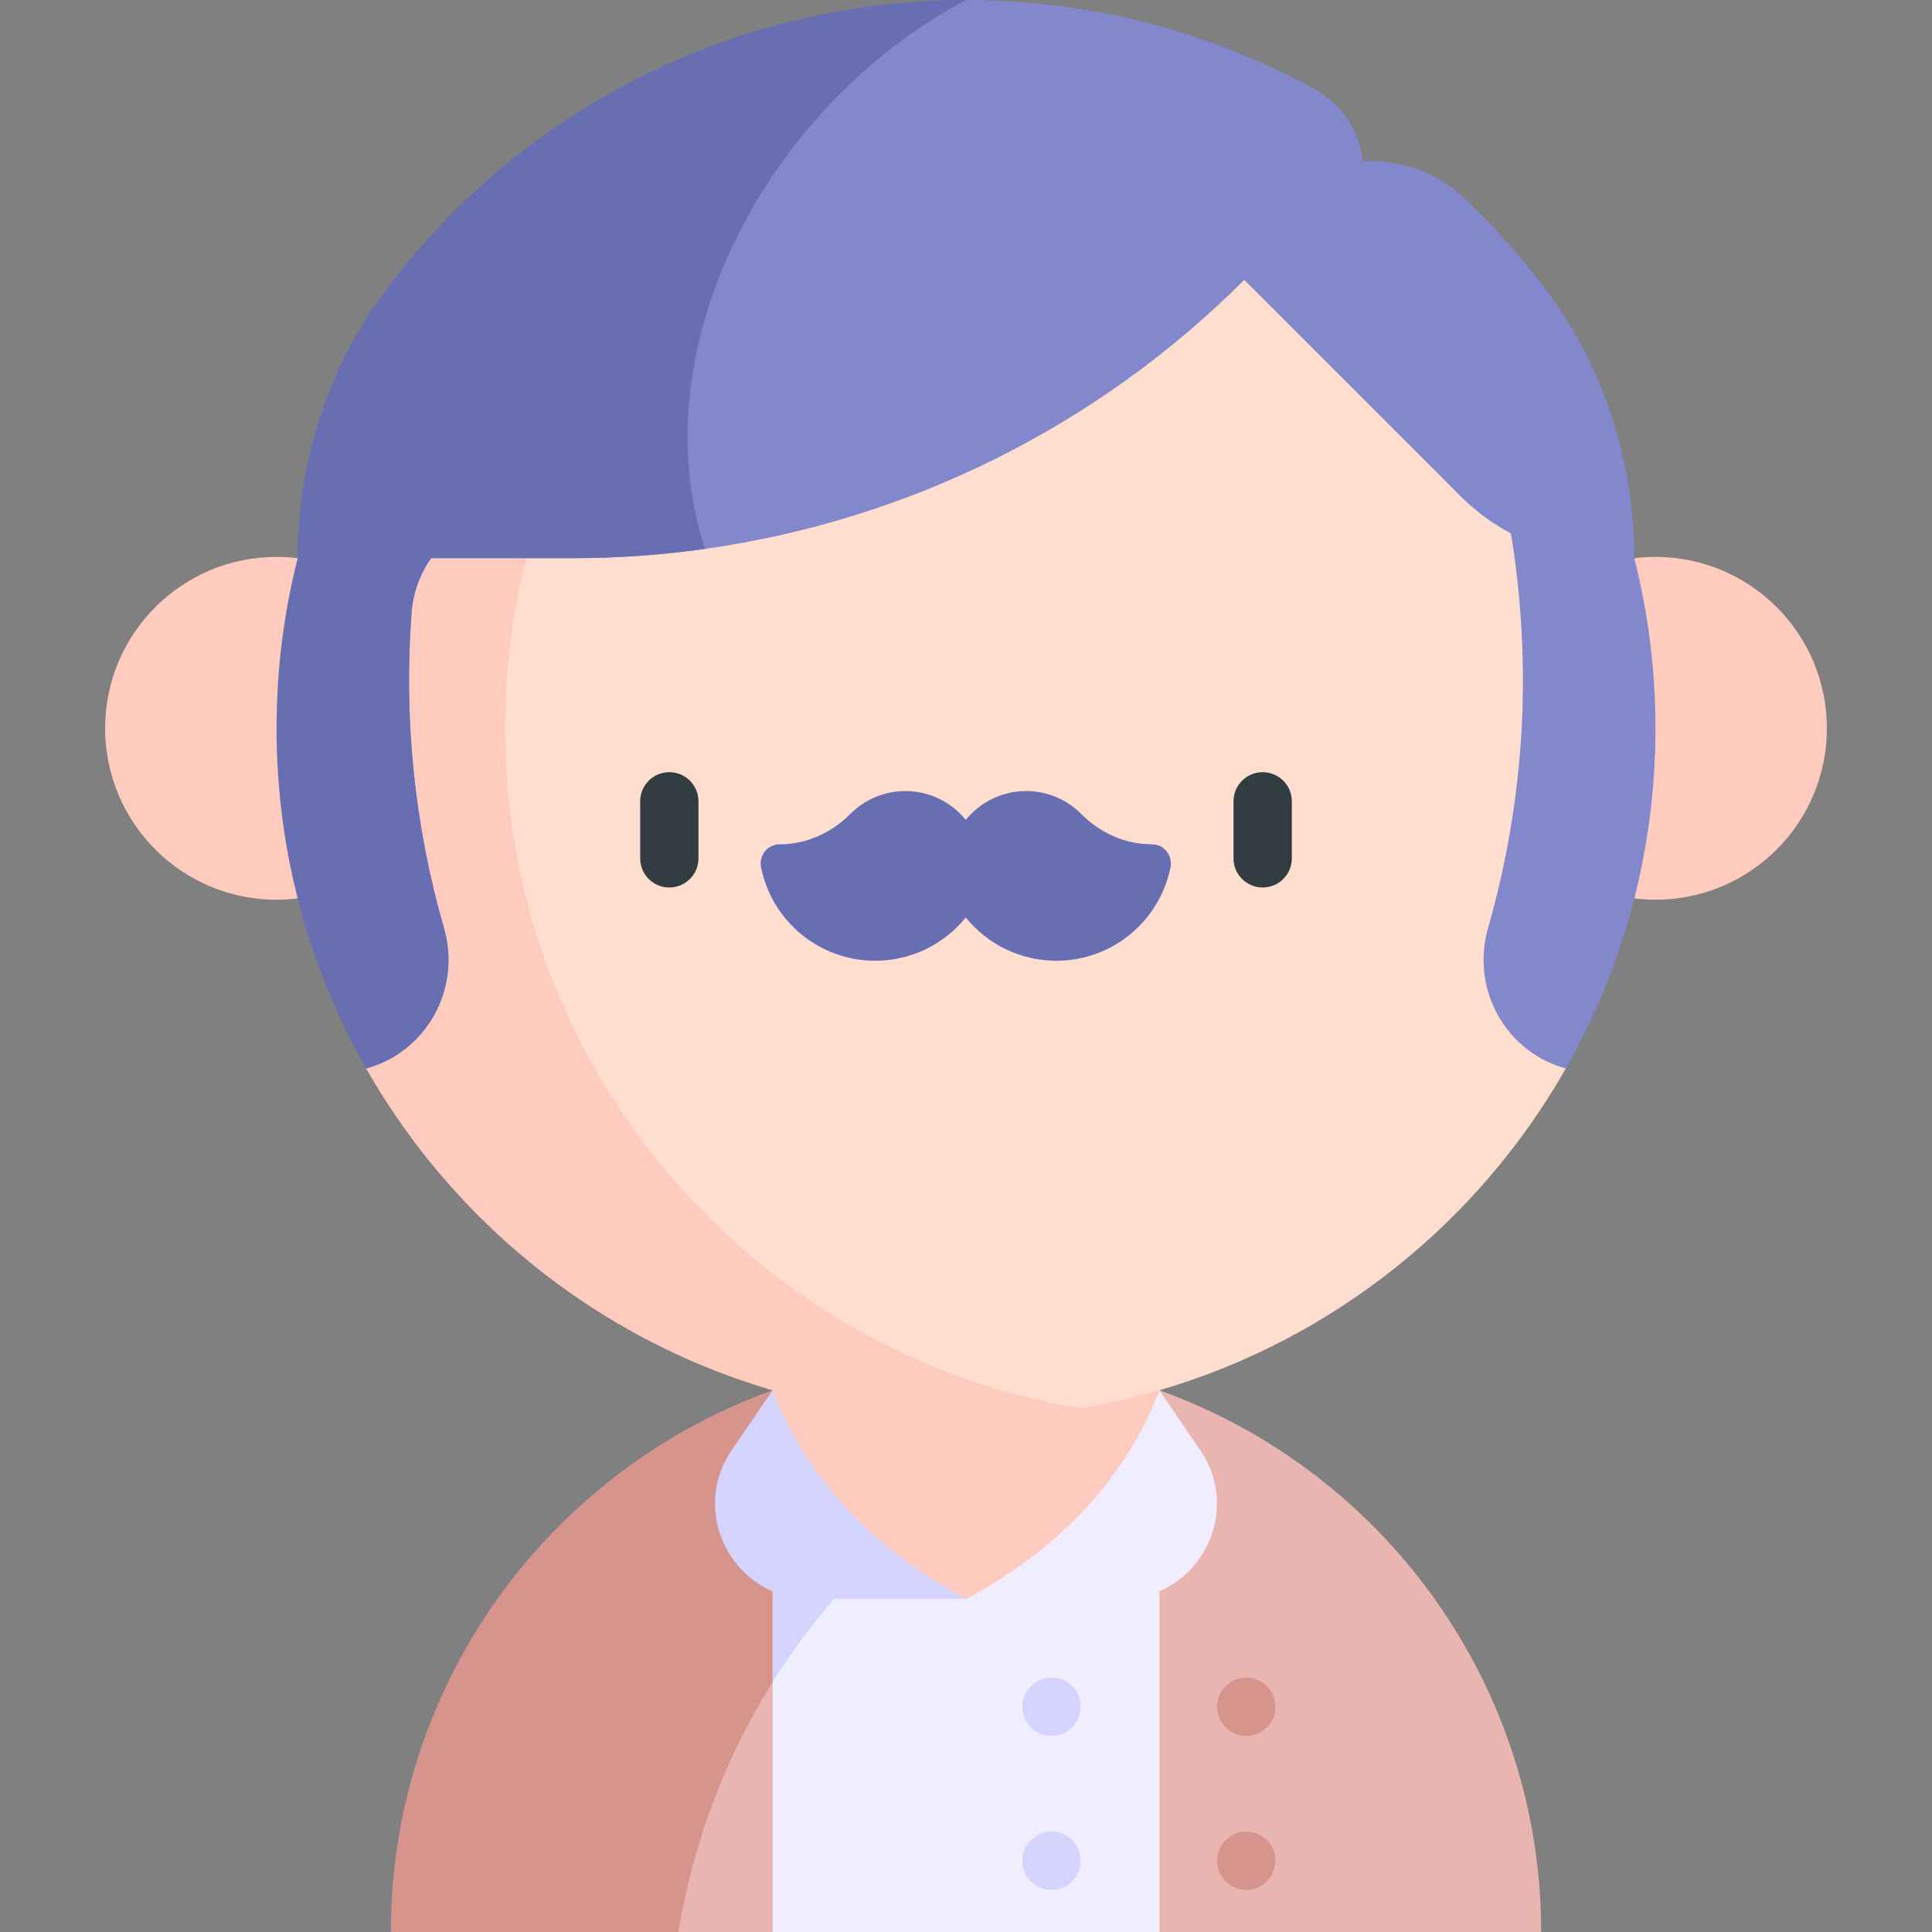 <svg width="80" height="80" viewBox="0 0 80 80" fill="none" xmlns="http://www.w3.org/2000/svg">
<rect x="0" y="0" width="80" height="80" fill="#808080" stroke="none"/>
<path d="M61.843 70.514C58.12 61.976 49.645 56.183 40 56.183C40 56.183 40 56.183 40 56.183C37.198 56.183 34.502 56.67 31.994 57.569L24.595 65.686L28.091 80H40H63.817C63.817 76.63 63.111 73.423 61.843 70.514Z" fill="#E8B5B1"/>
<path d="M40 56.183C37.245 56.183 34.544 56.655 31.994 57.568V80H48.011V57.571C45.459 56.657 42.755 56.183 40 56.183Z" fill="#EFEDFF"/>
<path d="M51.606 71.88C52.273 71.88 52.813 71.34 52.813 70.673C52.813 70.006 52.273 69.466 51.606 69.466C50.939 69.466 50.399 70.006 50.399 70.673C50.399 71.34 50.939 71.88 51.606 71.88Z" fill="#D6948C"/>
<path d="M51.606 78.256C52.273 78.256 52.813 77.716 52.813 77.049C52.813 76.382 52.273 75.842 51.606 75.842C50.939 75.842 50.399 76.382 50.399 77.049C50.399 77.716 50.939 78.256 51.606 78.256Z" fill="#D6948C"/>
<path d="M43.541 71.88C44.208 71.88 44.748 71.34 44.748 70.673C44.748 70.006 44.208 69.466 43.541 69.466C42.874 69.466 42.334 70.006 42.334 70.673C42.334 71.34 42.874 71.88 43.541 71.88Z" fill="#D4D4FF"/>
<path d="M43.541 78.256C44.208 78.256 44.748 77.716 44.748 77.049C44.748 76.382 44.208 75.842 43.541 75.842C42.874 75.842 42.334 76.382 42.334 77.049C42.334 77.716 42.874 78.256 43.541 78.256Z" fill="#D4D4FF"/>
<path d="M18.157 70.515C16.889 73.423 16.183 76.63 16.183 80H28.091C28.703 76.255 30.053 72.751 31.994 69.649V57.568C25.819 59.78 20.787 64.481 18.157 70.515Z" fill="#D6948C"/>
<path d="M48.002 57.568C45.453 56.655 42.752 56.183 39.999 56.183C37.245 56.183 34.544 56.655 31.993 57.568V69.649C35.595 63.892 41.236 59.519 48.002 57.568Z" fill="#D4D4FF"/>
<path d="M31.993 57.568L30.299 60.048C28.513 62.659 30.383 66.203 33.547 66.203H40V53.262L31.993 57.568Z" fill="#D4D4FF"/>
<path d="M49.699 60.048L48.01 57.571L39.999 53.262V66.203H46.451C49.614 66.203 51.484 62.659 49.699 60.048Z" fill="#EFEDFF"/>
<path d="M40.007 53.267L31.994 57.569C33.4 61.256 36.218 64.182 40.007 66.208C43.795 64.182 46.605 61.258 48.011 57.571L40.007 53.267Z" fill="#FFCBBE"/>
<path d="M11.451 37.256C15.371 37.256 18.549 34.078 18.549 30.158C18.549 26.238 15.371 23.06 11.451 23.06C7.531 23.06 4.353 26.238 4.353 30.158C4.353 34.078 7.531 37.256 11.451 37.256Z" fill="#FFCBBE"/>
<path d="M68.549 37.256C72.469 37.256 75.647 34.078 75.647 30.158C75.647 26.238 72.469 23.06 68.549 23.06C64.629 23.06 61.451 26.238 61.451 30.158C61.451 34.078 64.629 37.256 68.549 37.256Z" fill="#FFCBBE"/>
<path d="M44.732 1.999C43.193 1.742 41.612 1.609 40 1.609C29.355 1.609 20.072 7.436 15.163 16.073L15.163 44.244L38.435 58.315H44.732C45.845 58.129 46.937 57.879 48.003 57.568C55.193 55.472 61.209 50.625 64.837 44.243V16.072C60.672 8.743 53.356 3.438 44.732 1.999Z" fill="#FFDDCF"/>
<path d="M20.915 30.158C20.915 16.003 31.217 4.254 44.732 1.999C43.193 1.742 41.612 1.609 40 1.609C29.355 1.609 20.072 7.436 15.163 16.073L15.163 44.244C20.072 52.88 29.356 58.707 40 58.707C41.612 58.707 43.193 58.572 44.732 58.315C31.217 56.06 20.915 44.312 20.915 30.158Z" fill="#FFCBBE"/>
<path d="M27.715 31.974C27.048 31.974 26.508 32.515 26.508 33.182V35.542C26.508 36.209 27.048 36.749 27.715 36.749C28.382 36.749 28.922 36.209 28.922 35.542V33.182C28.922 32.515 28.382 31.974 27.715 31.974Z" fill="#313D40"/>
<path d="M52.284 31.974C51.617 31.974 51.077 32.515 51.077 33.182V35.542C51.077 36.209 51.617 36.749 52.284 36.749C52.951 36.749 53.492 36.209 53.492 35.542V33.182C53.492 32.515 52.951 31.974 52.284 31.974Z" fill="#313D40"/>
<path d="M47.696 34.961C46.587 34.961 45.548 34.485 44.766 33.7C44.184 33.117 43.38 32.756 42.49 32.756C41.48 32.756 40.58 33.222 39.99 33.95C39.401 33.222 38.5 32.756 37.49 32.756C36.601 32.756 35.797 33.117 35.215 33.7C34.432 34.485 33.393 34.961 32.285 34.961C31.786 34.961 31.414 35.418 31.512 35.907C31.952 38.117 33.901 39.782 36.24 39.782C37.755 39.782 39.106 39.083 39.99 37.99C40.874 39.083 42.225 39.782 43.74 39.782C46.079 39.782 48.029 38.117 48.469 35.907C48.566 35.418 48.195 34.961 47.696 34.961Z" fill="#676FB2"/>
<path d="M67.672 23.113H67.673C67.673 19.12 66.421 15.217 64.029 12.02C62.998 10.641 61.851 9.357 60.605 8.18C59.485 7.123 57.967 6.593 56.43 6.682C56.298 5.421 55.556 4.304 54.444 3.694C51.551 2.105 48.368 0.98 44.994 0.414H44.994C43.349 0.139 41.679 0 40.009 0L15.972 12.014C15.445 12.792 15.164 13.71 15.164 14.65L15.163 44.243C15.724 44.086 16.257 43.834 16.724 43.476C18.28 42.287 18.918 40.288 18.388 38.448C17.155 34.168 16.712 29.738 17.042 25.366C17.104 24.54 17.39 23.765 17.851 23.113H23.703C25.549 23.113 27.381 22.983 29.188 22.729C37.595 21.546 45.45 17.663 51.523 11.59L60.479 20.546C61.099 21.166 61.803 21.683 62.564 22.088C63.008 24.787 63.154 27.522 63.004 30.244C62.855 32.92 62.402 35.703 61.611 38.448C61.595 38.501 61.584 38.556 61.571 38.609C61.122 40.403 61.764 42.321 63.275 43.476C63.742 43.833 64.275 44.085 64.837 44.242C67.199 40.086 68.549 35.28 68.549 30.157C68.549 27.727 68.244 25.367 67.672 23.113Z" fill="#8288CB"/>
<path d="M40.009 1.26193e-06C38.333 -0 36.657 0.138 35.006 0.414C27.253 1.714 20.502 5.958 15.972 12.014C13.579 15.214 12.326 19.117 12.326 23.114H12.327C11.755 25.367 11.451 27.727 11.451 30.158C11.451 35.281 12.8 40.087 15.163 44.244C15.724 44.086 16.257 43.834 16.725 43.476C18.28 42.287 18.918 40.288 18.388 38.448C17.155 34.168 16.712 29.739 17.042 25.366C17.104 24.541 17.39 23.765 17.851 23.113H23.703C25.549 23.113 27.381 22.984 29.188 22.729C26.424 14.197 31.974 4.222 40.009 1.26193e-06Z" fill="#676FB2"/>
</svg>
